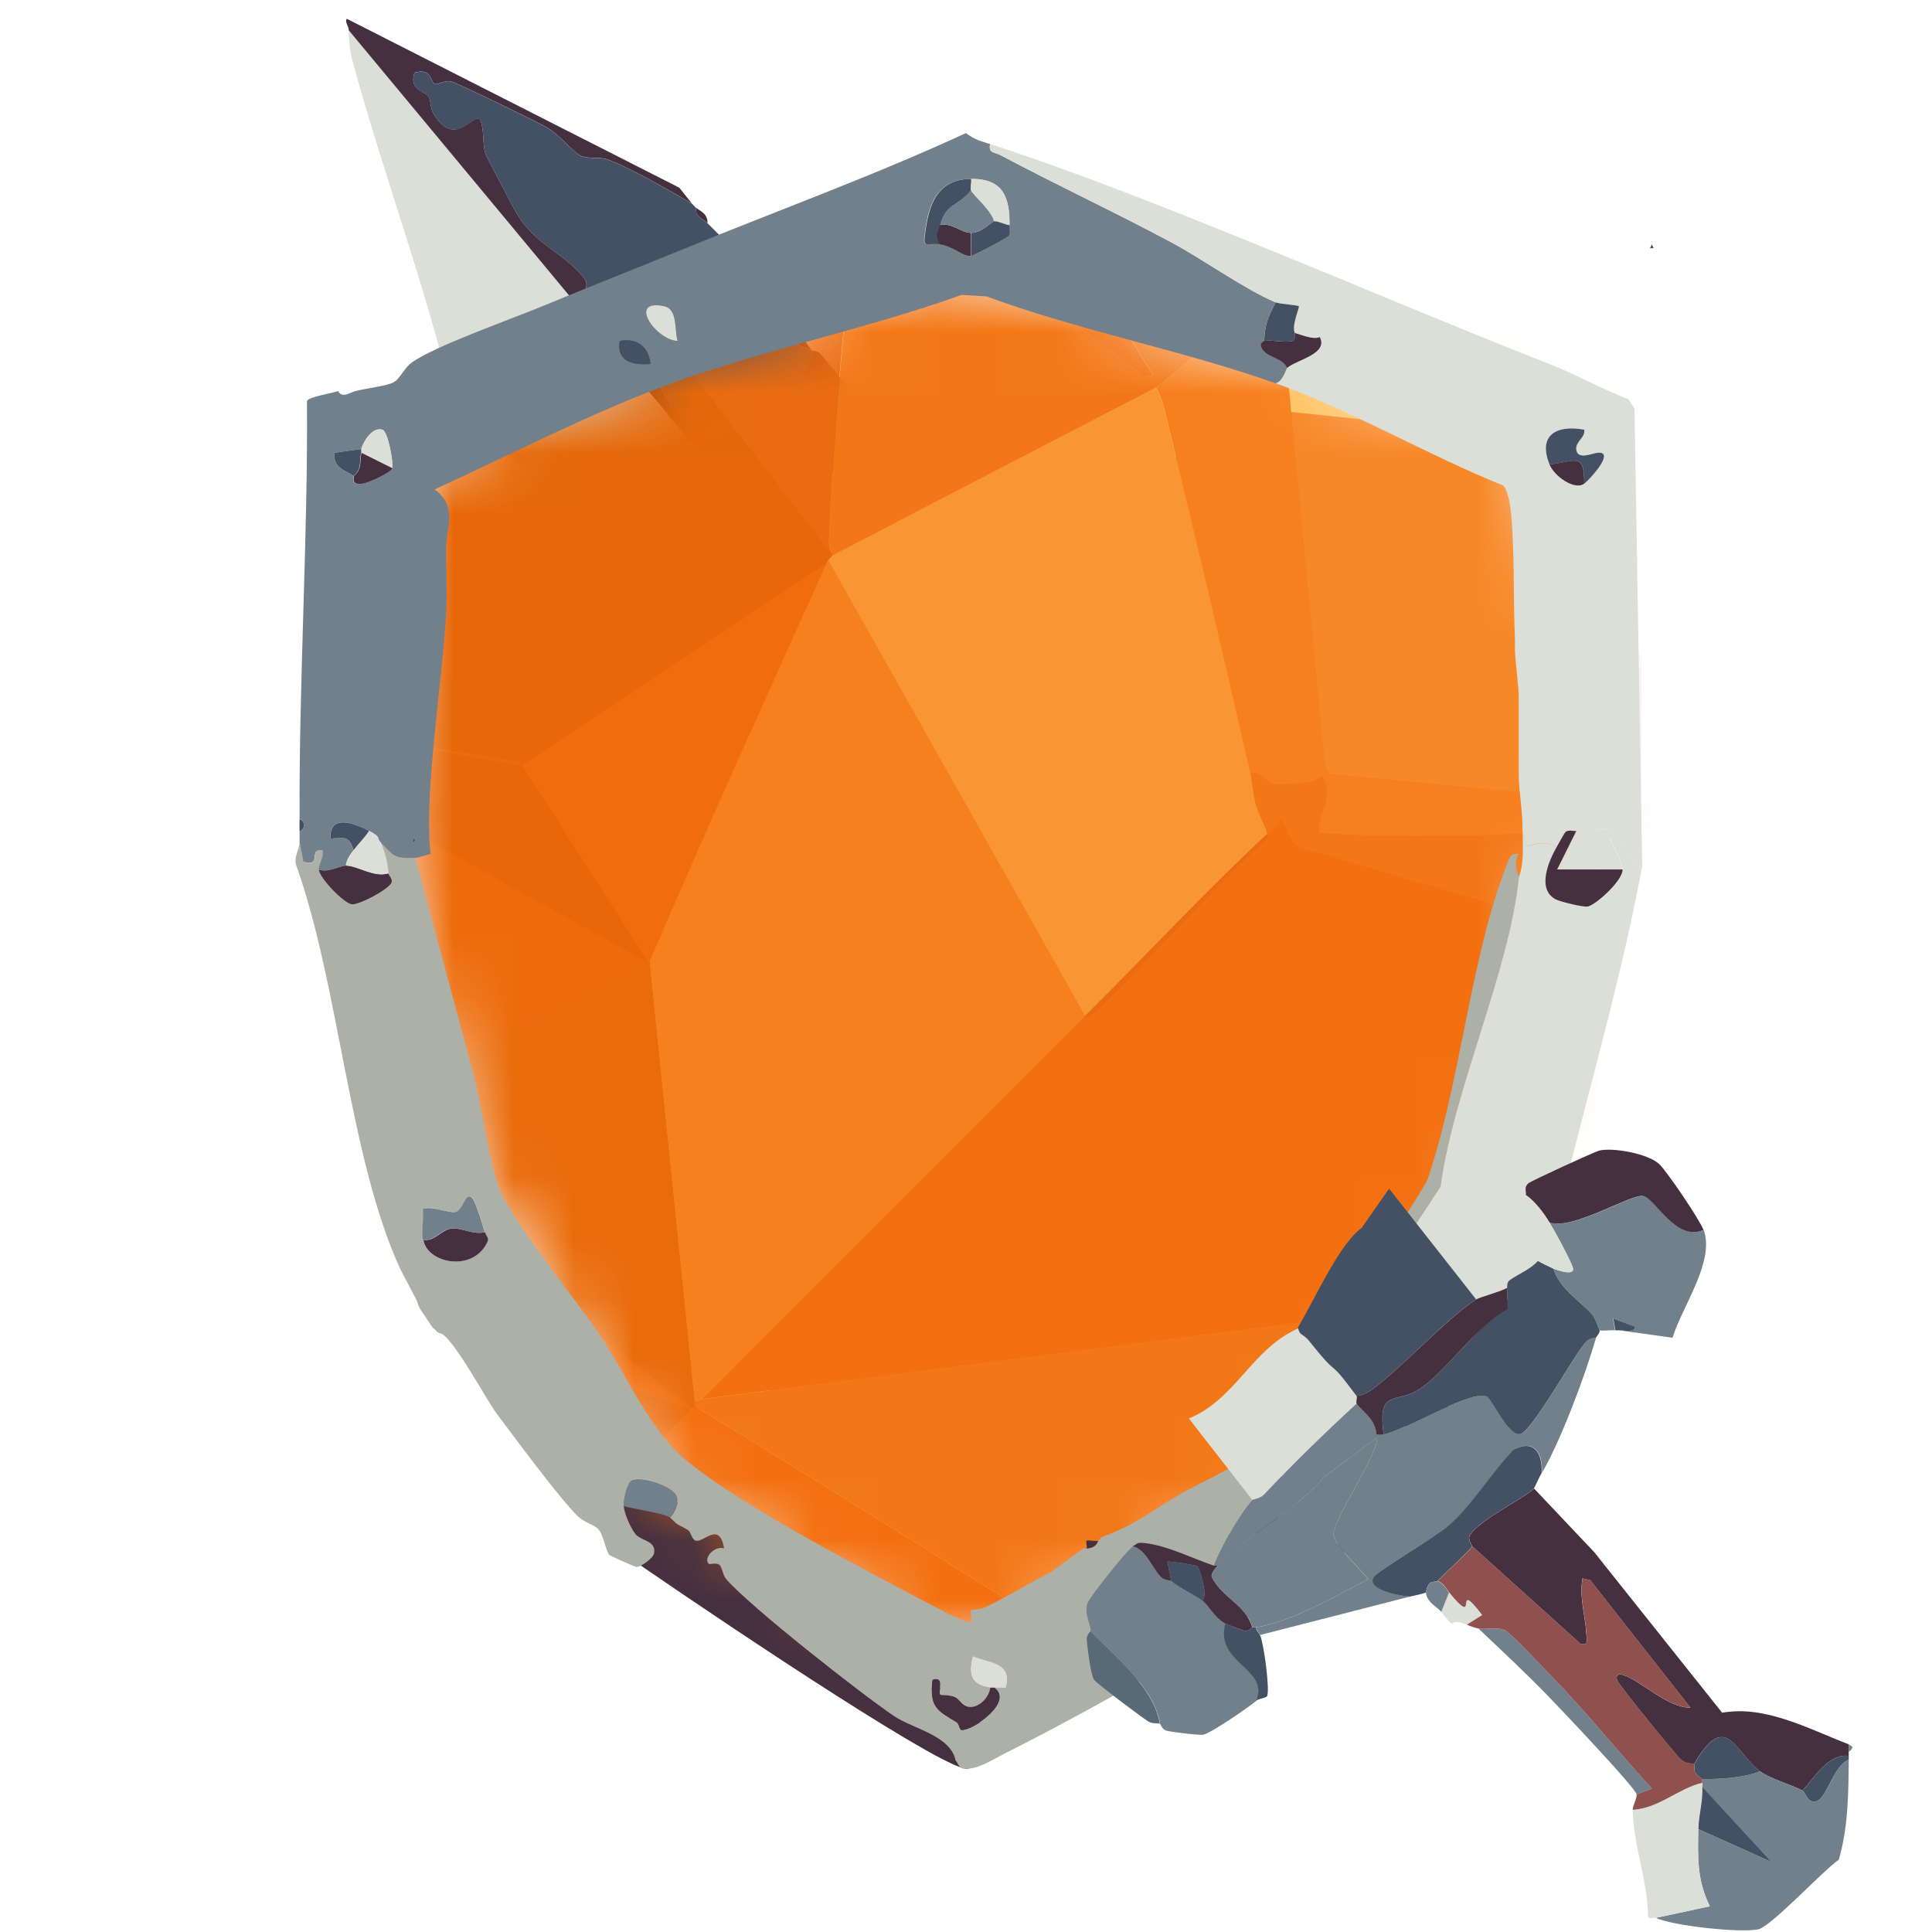 <svg width="32" height="32" viewBox="0 0 32 32" fill="none" xmlns="http://www.w3.org/2000/svg">
<g clip-path="url(#clip0_85_545)">
<path d="M16.035 29.293C15.764 29.398 12.281 27.077 10.573 25.903L10.329 25.488L10.234 24.603L11.044 24.792L12.005 25.319L14.114 26.694L16.336 28.615C16.349 28.797 16.306 29.187 16.035 29.293Z" fill="#453040"/>
<path d="M5.779 0.501L13 9.192C12.52 9.884 11.992 10.604 11.53 11.3C11.407 11.226 11.305 11.12 11.213 11.011C9.894 9.457 8.7 7.771 7.392 6.205C6.957 4.499 6.344 2.834 5.874 1.141C5.801 0.878 5.778 0.755 5.779 0.501Z" fill="#DCDED8"/>
<path d="M13.446 5.805C13.518 5.903 13.234 6.148 13.33 6.306C13.35 6.339 13.656 6.404 13.446 6.542C13.376 6.589 13.297 6.517 13.232 6.53C13.152 6.545 13.093 6.607 13.021 6.618C12.932 6.632 12.704 6.479 12.758 6.786C12.772 6.866 12.906 6.903 12.87 7.02L12.552 6.892C12.541 7.291 12.383 7.069 12.21 7.082C12.173 7.084 12.055 7.321 11.992 7.337C11.591 7.438 11.75 7.156 11.626 7.018C11.591 6.98 11.212 6.867 11.165 6.813C11.079 6.712 10.868 6.242 10.726 6.066C10.468 5.746 9.91 5.287 9.734 4.943C9.662 4.802 9.762 4.723 9.683 4.621C9.315 4.141 8.833 4.077 8.501 3.434C8.431 3.299 8.058 2.6 8.042 2.551C7.986 2.376 8.029 2.155 7.949 1.972C7.824 1.884 7.524 2.471 7.178 1.88C7.124 1.787 7.139 1.663 7.102 1.606C7.043 1.517 6.772 1.498 6.864 1.206C7.146 1.121 7.133 1.346 7.193 1.39C7.228 1.415 7.36 1.333 7.456 1.346C7.544 1.357 8.886 2.016 9.057 2.112C9.258 2.224 9.514 2.536 9.613 2.579C9.755 2.642 9.916 2.592 10.061 2.642C10.382 2.752 11.154 3.187 11.465 3.379C11.489 3.394 11.505 3.426 11.528 3.443C11.518 3.604 11.647 3.626 11.72 3.699C11.764 3.742 11.805 3.782 11.848 3.826C12.028 4.172 12.261 4.774 12.679 4.849C12.698 4.871 12.723 4.89 12.743 4.913C12.832 5.09 12.821 5.367 13.062 5.296C13.081 5.319 13.107 5.337 13.126 5.36C13.076 5.786 13.414 5.765 13.446 5.807L13.446 5.805Z" fill="#445063"/>
<path d="M12.997 9.192L5.777 0.502C5.777 0.433 5.705 0.361 5.744 0.311L11.252 3.109L11.464 3.377C11.153 3.185 10.381 2.75 10.06 2.64C9.914 2.59 9.754 2.64 9.612 2.577C9.513 2.534 9.257 2.222 9.057 2.11C8.886 2.014 7.543 1.355 7.455 1.344C7.359 1.332 7.227 1.414 7.193 1.388C7.133 1.344 7.145 1.119 6.864 1.204C6.771 1.496 7.042 1.514 7.101 1.604C7.139 1.662 7.124 1.786 7.177 1.878C7.523 2.469 7.823 1.882 7.949 1.97C8.028 2.153 7.986 2.374 8.041 2.549C8.057 2.598 8.43 3.297 8.5 3.432C8.832 4.075 9.314 4.14 9.682 4.619C9.76 4.721 9.661 4.8 9.733 4.941C9.909 5.285 10.468 5.744 10.725 6.064C10.867 6.24 11.078 6.71 11.164 6.811C11.211 6.865 11.59 6.978 11.625 7.016C11.749 7.154 11.59 7.436 11.992 7.335C12.054 7.319 12.172 7.082 12.21 7.08C12.382 7.067 12.54 7.289 12.551 6.89L12.87 7.018C12.905 6.901 12.771 6.864 12.757 6.784C12.704 6.477 12.932 6.631 13.02 6.616C13.092 6.605 13.151 6.543 13.231 6.528C13.296 6.515 13.375 6.587 13.445 6.54C13.656 6.402 13.349 6.337 13.329 6.304C13.233 6.146 13.518 5.901 13.445 5.803C13.413 5.761 13.075 5.782 13.125 5.356C13.258 5.516 13.356 5.697 13.445 5.803C13.452 5.812 13.55 5.81 13.599 5.87C13.915 6.248 14.218 6.639 14.531 7.018C14.548 7.167 13.197 8.903 12.997 9.19L12.997 9.192Z" fill="#453040"/>
<path d="M12.676 4.847C12.258 4.772 12.025 4.17 11.845 3.824C12.166 4.152 12.397 4.518 12.676 4.847Z" fill="#453040"/>
<path d="M13.062 5.294C12.822 5.365 12.833 5.088 12.744 4.911C12.851 5.038 12.956 5.166 13.062 5.294Z" fill="#453040"/>
<path d="M11.527 3.441C11.626 3.512 11.719 3.545 11.719 3.696C11.646 3.624 11.516 3.602 11.527 3.441Z" fill="#453040"/>
<mask id="mask0_85_545" style="mask-type:alpha" maskUnits="userSpaceOnUse" x="6" y="4" width="21" height="24">
<path d="M6.999 7.59C9.769 6.538 15.374 4.433 15.626 4.433L25.411 7.064L26.358 11.904L24.885 19.427L21.308 24.687L15.889 27.581L10.944 24.687L7.735 19.163L6.473 13.745L6.999 7.59Z" fill="#D02921"/>
</mask>
<g mask="url(#mask0_85_545)">
<path d="M8.104 7.182L12.468 6.732L16.486 10.023L20.504 6.732L24.799 7.182L27.189 10.889V14.491L25.492 18.267L21.89 21.903L16.486 25.298L10.944 21.903L7.342 18.267L5.645 14.491V10.889L8.104 7.182Z" fill="#D9D9D9"/>
<path d="M8.104 7.182L12.468 6.732L16.486 10.023L20.504 6.732L24.799 7.182L27.189 10.889V14.491L25.492 18.267L21.89 21.903L16.486 25.298L10.944 21.903L7.342 18.267L5.645 14.491V10.889L8.104 7.182Z" fill="#EC6963"/>
<path d="M14.239 2.645C14.184 2.877 14.205 3.067 14.181 3.308C13.999 5.095 13.813 7.022 13.736 8.811C13.731 8.938 13.707 9.086 13.797 9.193L13.717 9.273C12.722 11.484 11.716 13.694 10.763 15.921L11.506 23.212L11.506 23.293L7.82 26.98C8.065 27.294 8.661 27.47 8.962 27.717C9.619 28.256 10.699 29.485 11.364 29.821C11.491 29.885 11.569 30.04 11.689 30.146C11.832 30.273 11.774 30.448 11.827 30.524C10.219 30.367 8.597 30.342 6.987 30.224C6.585 30.195 6.084 30.08 5.701 30.066C5.583 30.062 5.521 30.057 5.44 30.163C5.287 30.122 4.809 30.122 4.731 29.986L2.405 20.1L2.453 12.066L4.96 5.739L5 5.618C5.088 5.576 5.16 5.51 5.241 5.457C5.805 5.089 6.486 4.764 7.069 4.394C7.701 3.991 8.517 3.289 9.097 2.967C9.103 2.963 9.178 2.996 9.237 2.968C10.921 2.155 12.858 1.48 14.601 0.757C14.638 0.741 14.681 0.657 14.722 0.636L14.802 0.636C14.905 0.606 15.646 0.452 15.686 0.475C15.421 0.752 15.181 1.067 14.963 1.379C14.727 1.715 14.328 2.277 14.239 2.645Z" fill="#CC2327"/>
<path d="M9.102 3.131L13.824 9.242L4.797 7.922L9.102 3.131Z" fill="#C01815"/>
<path d="M4.809 7.894L8.585 12.61L2.538 11.637L4.809 7.894Z" fill="#C01815"/>
<path d="M5.399 12.702L2.305 20.456L2.54 11.637L5.399 12.702Z" fill="#C01815"/>
<path d="M8.645 12.678L13.818 9.241L4.791 7.922L8.645 12.678Z" fill="#C51916"/>
<path d="M8.649 12.678L10.815 16.004L2.735 11.677L8.649 12.678Z" fill="#C51916"/>
<path d="M8.648 12.678L13.821 9.241L10.746 15.952L8.648 12.678Z" fill="#D9221E"/>
<path d="M5.292 12.93L2.446 19.773L10.746 15.952L5.292 12.93Z" fill="#D2211A"/>
<path d="M11.544 23.385L5.359 18.564L10.748 15.952L11.544 23.385Z" fill="#CB2019"/>
<path d="M11.541 23.385L5.355 18.564L2.326 20.142L11.541 23.385Z" fill="#DB261C"/>
<path d="M11.541 23.385L4.502 30.424L2.326 20.142L11.541 23.385Z" fill="#CE211B"/>
<path d="M33.123 17.426C33.521 17.917 34.077 18.462 34.427 18.973C34.461 19.023 34.481 19.072 34.475 19.133L33.019 26.003C31.772 27.336 30.374 28.524 29.085 29.823L28.623 29.96C28.779 29.865 28.972 29.857 29.044 29.659C29.06 29.613 29.127 28.767 29.122 28.692C29.116 28.611 29.081 28.597 29.065 28.554C29.02 28.429 28.987 28.428 28.944 28.353C28.47 27.525 27.774 26.741 27.208 25.963C26.13 24.479 25.04 22.997 24.004 21.484C25.039 19.89 26.463 18.247 27.611 16.683C27.75 16.493 27.978 16.281 28.102 16.101C28.199 15.954 28.235 16.088 28.343 16.181L31.976 22.186L29.227 28.291L29.266 28.433C30.425 27.596 31.792 27.044 32.827 26.045C33.032 25.203 33.227 24.358 33.417 23.512C33.676 22.358 33.835 21.165 34.097 20.018C34.146 19.802 34.415 19.228 34.333 19.053C34.294 18.97 34.2 18.928 34.167 18.873C33.843 18.335 33.39 17.995 33.123 17.427L33.123 17.426Z" fill="#F08C83"/>
<path d="M29.062 28.554C27.177 29.689 25.252 30.777 23.376 31.929C23.299 31.977 23.249 32.057 23.197 32.09C23.083 32.16 22.983 32.258 22.856 32.31C20.187 32.316 17.499 32.29 14.822 32.389C11.695 31.651 8.544 30.973 5.442 30.163C5.523 30.057 5.585 30.062 5.703 30.067C6.087 30.08 6.587 30.195 6.989 30.225C8.599 30.342 10.221 30.367 11.829 30.525C11.868 30.579 12.784 31.186 12.934 31.286C13.578 31.715 14.43 32.358 15.223 32.227C16.555 32.006 18.004 31.232 19.362 31.008C19.92 30.401 20.418 29.74 20.908 29.078C20.982 28.956 21.089 29.073 21.208 29.062C23.294 28.87 25.389 28.794 27.476 28.614C27.814 28.584 28.377 28.565 28.681 28.498C28.798 28.472 28.866 28.469 28.942 28.354C28.985 28.429 29.017 28.43 29.062 28.555L29.062 28.554Z" fill="#E03E36"/>
<path d="M30.793 14.534C30.692 14.414 30.561 14.316 30.458 14.193C30.2 13.883 30.341 13.669 29.769 13.639C28.056 13.551 26.089 13.803 24.346 13.834C23.524 13.848 22.667 13.85 21.862 13.794C21.816 13.544 22.037 13.287 21.98 13.029C21.913 12.729 21.852 12.926 21.697 12.951C21.636 12.96 21.161 13 21.133 12.995C20.96 12.966 20.899 12.731 20.711 12.808C20.276 10.9 19.828 8.984 19.359 7.084C19.304 6.86 19.267 6.622 19.145 6.421C19.826 5.925 20.399 5.246 21.072 4.734L15.891 0.677C15.821 0.625 15.757 0.516 15.69 0.476C15.65 0.452 14.909 0.606 14.806 0.636C14.789 0.642 14.75 0.624 14.726 0.636C14.685 0.657 14.643 0.741 14.606 0.757L13.943 0.837C12.66 1.312 10.785 1.298 9.563 1.76C9.46 1.799 9.118 1.979 9.076 2.06C8.977 2.251 9.197 2.726 9.102 2.967C8.522 3.29 7.705 3.992 7.074 4.394C6.491 4.765 5.809 5.09 5.246 5.458C5.221 5.35 5.358 5.265 5.425 5.197C6.537 4.061 7.624 2.913 8.721 1.761C11.038 1.314 13.358 0.855 15.65 0.29L21.178 4.629L21.941 12.627L22.017 12.815L30.05 13.591C30.284 13.678 30.693 14.284 30.794 14.534L30.793 14.534Z" fill="#EA544B"/>
<path d="M30.789 14.534C31.587 15.478 32.339 16.464 33.119 17.426C33.386 17.994 33.839 18.334 34.163 18.872L28.459 16.142L28.459 16.302C28.417 16.265 28.381 16.219 28.339 16.182C28.232 16.088 28.195 15.954 28.098 16.102C28.105 16.091 28.083 16.005 28.138 15.98C25.971 15.326 23.784 14.7 21.611 14.05C21.341 13.981 21.371 13.745 21.229 13.571C21.146 13.649 21.071 13.734 20.988 13.812C20.95 13.671 20.838 13.483 20.793 13.31C20.749 13.137 20.743 12.965 20.707 12.808C20.895 12.731 20.955 12.966 21.128 12.995C21.157 13 21.631 12.961 21.692 12.951C21.848 12.927 21.909 12.729 21.976 13.029C22.034 13.287 21.812 13.544 21.858 13.794C22.663 13.85 23.52 13.849 24.342 13.834C26.085 13.803 28.052 13.551 29.765 13.639C30.337 13.669 30.195 13.883 30.454 14.193C30.557 14.316 30.687 14.414 30.789 14.534Z" fill="#E03E36"/>
<path d="M28.621 29.96C27.402 30.702 25.044 31.437 23.62 32.003C23.517 32.044 23.278 32.201 23.198 32.089C23.25 32.057 23.3 31.977 23.377 31.929C25.253 30.776 27.177 29.689 29.063 28.553C29.079 28.596 29.114 28.611 29.12 28.692C29.126 28.767 29.059 29.613 29.042 29.659C28.97 29.856 28.778 29.864 28.621 29.96Z" fill="#EA544B"/>
<path d="M20.904 29.077C20.415 29.738 19.916 30.4 19.358 31.006C18.001 31.231 16.551 32.005 15.22 32.226C14.426 32.358 13.575 31.714 12.93 31.285C12.78 31.185 11.847 30.573 11.847 30.573L11.618 30.379L11.266 30.087L8.592 27.852L7.688 27.109L11.505 23.292C14.638 25.184 17.704 27.191 20.864 29.036L20.905 29.076L20.904 29.077Z" fill="#E12C27"/>
<path d="M17.972 16.825C17.959 16.838 17.945 16.852 17.932 16.865C15.828 18.964 13.729 21.072 11.625 23.172L11.505 23.212L10.761 15.921C11.714 13.693 12.72 11.483 13.715 9.273L17.972 16.825Z" fill="#EA544B"/>
<path d="M23.879 21.605C23.824 21.714 23.783 22.027 23.713 22.187C22.735 24.46 21.866 26.775 20.865 29.036C17.705 27.191 14.639 25.184 11.506 23.293L11.506 23.212L11.626 23.172L23.879 21.605Z" fill="#E03E36"/>
<path d="M20.707 12.808C20.743 12.965 20.75 13.141 20.794 13.31C20.838 13.479 20.951 13.671 20.988 13.812C19.964 14.769 18.971 15.831 17.975 16.825L13.718 9.273L13.798 9.193L19.141 6.421C19.263 6.622 19.3 6.86 19.355 7.083C19.824 8.983 20.273 10.9 20.707 12.808Z" fill="#F08C83"/>
<path d="M15.891 0.676L21.073 4.733C20.399 5.245 19.827 5.925 19.145 6.42L13.802 9.192C13.712 9.085 13.735 8.937 13.741 8.81C13.817 7.02 14.004 5.094 14.185 3.307C14.209 3.066 14.189 2.876 14.244 2.644L18.965 6.236L19.104 6.219C17.978 4.409 16.943 2.531 15.892 0.675L15.891 0.676Z" fill="#E03E36"/>
<path d="M15.888 0.676C16.941 2.532 17.975 4.411 19.101 6.22L18.961 6.238L14.241 2.645C14.329 2.278 14.729 1.715 14.964 1.38C15.182 1.067 15.422 0.752 15.687 0.476C15.754 0.516 15.818 0.625 15.888 0.677L15.888 0.676Z" fill="#E12C27"/>
<path d="M14.601 0.757C12.857 1.479 10.921 2.155 9.237 2.968C9.178 2.996 9.104 2.964 9.097 2.967C9.192 2.725 8.973 2.251 9.071 2.059C9.114 1.979 9.455 1.798 9.558 1.759C10.78 1.297 12.655 1.311 13.938 0.837L14.601 0.757L14.601 0.757Z" fill="#E03E36"/>
<path d="M28.096 16.101C27.972 16.281 27.744 16.494 27.605 16.684C26.458 18.247 25.034 19.89 23.998 21.484C23.971 21.527 23.898 21.566 23.878 21.605L11.626 23.172C13.729 21.072 15.829 18.965 17.933 16.865C18.02 16.868 18.127 16.802 18.186 16.744C19.111 15.829 19.975 14.838 20.932 13.951C20.975 13.896 21.008 13.893 20.986 13.812C21.069 13.735 21.145 13.648 21.227 13.571C21.369 13.745 21.34 13.98 21.609 14.05C23.783 14.699 25.969 15.326 28.136 15.979C28.082 16.004 28.103 16.091 28.096 16.101Z" fill="#E12C27"/>
<path d="M28.939 28.353C28.863 28.468 28.795 28.471 28.678 28.497C28.375 28.563 27.812 28.583 27.473 28.613C25.386 28.793 23.292 28.869 21.206 29.061C21.086 29.073 20.979 28.955 20.905 29.077L20.865 29.037C21.866 26.776 22.736 24.46 23.713 22.188C23.782 22.027 23.823 21.715 23.879 21.605C23.898 21.566 23.971 21.527 23.999 21.485C25.035 22.998 26.125 24.479 27.204 25.963C27.769 26.742 28.465 27.525 28.94 28.353L28.939 28.353Z" fill="#EA544B"/>
<path d="M34.162 18.872C34.195 18.927 34.29 18.97 34.328 19.053C34.41 19.227 34.141 19.802 34.092 20.017C33.83 21.165 33.671 22.358 33.412 23.512C33.222 24.357 33.027 25.203 32.822 26.044C31.787 27.044 30.42 27.596 29.261 28.433L29.222 28.291L31.971 22.186L28.338 16.18C28.38 16.217 28.416 16.264 28.458 16.3L28.458 16.141L34.162 18.871L34.162 18.872Z" fill="#EA544B"/>
<path d="M17.934 16.865C17.947 16.852 17.961 16.838 17.974 16.825C18.971 15.831 19.963 14.768 20.987 13.812C21.009 13.893 20.976 13.896 20.933 13.951C19.976 14.838 19.112 15.828 18.187 16.744C18.129 16.802 18.022 16.867 17.934 16.865Z" fill="#CC2327"/>
<rect x="5.781" y="3.297" width="21.023" height="24.87" fill="#FF9D00" fill-opacity="0.6"/>
</g>
<path d="M4.965 13.954L5.029 14.274C5.361 14.356 5.088 14.059 5.348 14.082C5.372 14.189 5.282 14.314 5.284 14.401C5.287 14.54 5.695 14.965 5.83 14.978C5.965 14.992 6.457 14.72 6.489 14.616C6.508 14.554 6.438 14.496 6.435 14.465C6.411 14.266 6.381 14.139 6.307 13.954C6.533 14.172 6.51 14.223 6.882 14.209C7.196 15.403 7.524 16.595 7.841 17.788C7.976 18.295 8.108 19.282 8.272 19.689C8.502 20.261 9.562 21.55 9.949 22.133C10.388 22.793 10.758 23.68 11.355 24.178C12.288 24.956 14.379 26.028 15.516 26.631C15.609 26.68 16.038 26.902 16.084 26.861C16.101 26.846 16.067 26.691 16.084 26.67C16.092 26.661 16.237 26.659 16.319 26.621C16.69 26.447 17.036 26.222 17.405 26.042L17.937 25.648C17.954 25.639 17.995 25.658 18.001 25.648C18.095 25.643 18.162 25.611 18.193 25.52C18.204 25.516 18.225 25.468 18.257 25.456C18.82 25.245 19.023 25.058 19.515 24.766C19.741 24.632 20.622 24.206 20.732 24.097C20.944 23.886 21.425 22.909 21.643 22.581C22.311 21.577 23.02 20.598 23.637 19.558C24.186 17.964 24.351 15.884 24.947 14.349C24.988 14.242 25.004 14.121 25.157 14.145C25.044 14.292 25.16 14.508 25.157 14.528C25.001 16.096 24.077 18.039 23.86 19.653L20.947 24.095C20.898 24.279 21.221 24.496 21.387 24.497C21.479 24.871 21.46 25.015 21.898 24.944C21.881 25.091 21.744 25.163 21.769 25.354C21.786 25.483 21.966 25.708 22.09 25.775C22.014 25.841 21.983 25.935 21.856 26.02C20.425 26.985 18.186 28.27 16.638 29.045C16.439 29.145 16.161 29.335 15.94 29.289C15.879 29.276 15.852 29.173 15.828 29.162C15.747 28.744 15.12 28.635 14.809 28.424C14.252 28.047 12.428 26.615 12.028 26.155C11.97 26.088 11.959 25.949 11.913 25.916C11.864 25.88 11.75 25.914 11.739 25.902C11.643 25.802 11.841 25.596 11.994 25.646C11.912 25.183 11.656 25.561 11.52 25.517C11.454 25.495 11.442 25.372 11.401 25.346C11.195 25.219 11.272 25.306 11.099 25.135C11.175 25.062 11.248 24.887 11.22 24.793C11.165 24.604 10.59 24.432 10.458 24.521C10.387 24.57 10.33 24.846 10.332 24.942C10.335 25.067 10.457 25.332 10.531 25.415C10.633 25.528 10.875 25.519 10.832 25.732C10.816 25.812 10.622 25.947 10.545 25.954C10.521 25.956 10.112 25.772 10.093 25.756C10.041 25.708 9.991 25.415 9.912 25.329C9.839 25.25 9.685 25.226 9.562 25.105C9.258 24.807 8.496 23.773 8.223 23.409C8.053 23.182 7.484 22.113 7.287 22.081C7.222 22.07 7.222 22.022 7.172 21.997C7.115 21.917 7.122 21.924 7.09 21.877C7.047 21.813 7.015 21.762 6.98 21.713C6.925 21.636 6.904 21.542 6.904 21.542L6.646 21.05C6.646 21.05 6.588 20.93 6.529 20.788C5.764 18.931 5.598 16.288 4.912 14.348C4.853 14.212 4.963 14.058 4.963 13.951L4.965 13.954ZM8.032 20.408C8.002 20.295 7.892 19.945 7.845 19.87C7.723 19.682 7.688 20.048 7.546 20.075C7.441 20.095 7.164 19.968 7.009 20.024C7.026 20.187 6.986 20.381 7.009 20.536C7.065 20.905 7.768 21.072 8.038 20.632C8.123 20.493 8.059 20.508 8.032 20.408H8.032ZM21.579 25.455C21.794 25.135 20.985 25.152 20.877 25.009C20.467 25.631 21.482 25.601 21.579 25.455ZM16.404 27.948C16.388 28.112 16.221 28.289 16.055 28.271C15.936 28.259 15.901 28.148 15.824 28.11C15.742 28.069 15.588 28.086 15.575 28.073C15.527 28.025 15.668 27.751 15.445 27.821C15.398 28.279 15.517 28.326 15.846 28.525C15.892 28.553 15.889 28.653 15.929 28.654C16.131 28.661 16.809 28.177 16.467 27.949C16.531 27.947 16.595 27.952 16.659 27.949C16.762 27.541 16.419 27.557 16.116 27.436C16.035 27.743 16.096 27.905 16.403 27.948H16.404Z" fill="#ADB0A7"/>
<path d="M16.399 2.388C16.365 2.542 16.478 2.52 16.567 2.568C17.504 3.066 18.468 3.515 19.404 4.016C19.925 4.294 20.623 4.798 21.128 5.008C20.994 5.267 20.955 5.354 20.936 5.647C20.935 5.664 20.829 5.69 20.929 5.808C21.03 5.925 21.247 5.929 21.32 6.094C21.303 6.108 21.247 6.325 21.128 6.349C19.59 5.801 17.882 5.48 16.339 4.909L15.926 4.884C14.365 5.447 12.679 5.785 11.126 6.348C9.809 6.826 8.467 7.528 7.199 8.106C7.584 8.392 7.395 8.723 7.39 9.065C7.385 9.408 7.406 9.75 7.392 10.09C7.346 11.157 7.008 13.211 7.134 14.145C7.051 14.155 6.956 14.206 6.878 14.209C6.505 14.223 6.528 14.171 6.303 13.953C6.218 13.872 6.329 13.876 6.111 13.761C5.862 13.631 5.452 13.475 5.472 13.889C5.716 13.872 5.776 13.841 5.855 14.081C5.799 14.16 5.737 14.233 5.728 14.337C5.644 14.336 5.422 14.46 5.28 14.4C5.278 14.314 5.368 14.188 5.344 14.082C5.084 14.059 5.357 14.356 5.025 14.273L4.962 13.953C4.962 13.889 4.962 13.825 4.962 13.761C5.057 13.752 5.057 13.579 4.962 13.57C4.951 11.26 5.1 8.953 5.085 6.643C5.105 6.572 5.517 6.511 5.601 6.477C5.661 6.606 5.804 6.498 5.887 6.477C6.057 6.434 6.394 6.394 6.513 6.335C6.632 6.275 6.679 6.108 6.822 6.004C7.195 5.733 8.475 5.284 8.987 5.071C9.769 4.745 10.566 4.433 11.352 4.112C12.9 3.479 14.476 2.908 15.997 2.205C16.159 2.321 16.236 2.334 16.4 2.387L16.399 2.388ZM16.08 2.963C15.56 2.967 15.397 3.324 15.33 3.778C15.274 4.156 15.306 4.012 15.569 4.049C15.788 4.08 15.949 4.252 16.08 4.241C16.115 4.238 16.687 3.937 16.708 3.908C16.739 3.866 16.718 3.785 16.719 3.73C16.722 3.259 16.61 2.958 16.08 2.963ZM11.223 5.647C11.172 5.454 11.226 5.118 10.999 5.071C10.387 4.945 10.857 5.63 11.223 5.647ZM10.775 6.03C10.745 5.739 10.549 5.594 10.265 5.647C10.206 5.996 10.492 6.05 10.775 6.03ZM5.983 7.436L5.536 7.5C5.516 7.771 5.746 7.797 5.855 7.883C5.872 7.897 5.781 8.042 6.008 8.01C6.099 7.997 6.475 7.828 6.495 7.755C6.519 7.665 6.423 7.141 6.333 7.117C6.164 7.07 6.025 7.302 5.983 7.436ZM6.846 13.89V13.954C6.888 13.933 6.888 13.911 6.846 13.89Z" fill="#71808A"/>
<path d="M20.809 4.049C22.409 4.695 24.047 5.396 25.666 6.03C26.1 6.2 26.53 6.443 26.969 6.612L27.072 6.765L27.2 14.337C26.936 14.322 26.923 13.9 26.75 13.797C26.566 13.688 26.304 13.716 26.113 13.762C26.068 13.773 26.001 13.737 25.938 13.777C25.919 13.789 25.823 13.967 25.794 14.018C25.611 13.937 25.467 13.96 25.283 14.018L25.218 13.762C25.222 13.445 25.155 13.087 25.155 12.835V11.557C25.155 11.369 25.102 11.003 25.091 10.758C25.089 10.723 25.094 10.647 25.091 10.566C25.063 9.916 25.089 9.112 25.026 8.49C25.014 8.369 24.978 8.127 24.899 8.042C23.652 7.541 22.384 6.796 21.129 6.348C21.248 6.323 21.305 6.107 21.321 6.093C21.475 5.959 22.013 5.862 21.862 5.581C21.754 5.642 21.466 5.504 21.449 5.518C21.383 5.403 21.529 5.086 21.514 5.071C21.492 5.051 21.197 5.035 21.129 5.006C20.625 4.797 19.926 4.293 19.405 4.015C18.469 3.514 17.506 3.064 16.569 2.567C16.479 2.519 16.367 2.541 16.401 2.386C17.859 2.859 19.397 3.477 20.81 4.048L20.809 4.049ZM25.666 7.692C25.746 7.892 26.087 8.127 26.241 8.011C26.329 7.945 26.766 7.471 26.465 7.499C26.373 7.507 26.152 7.622 26.113 7.467C26.074 7.311 26.263 7.256 26.241 7.116C25.778 7.033 25.471 7.207 25.666 7.691L25.666 7.692Z" fill="#DCDED8"/>
<path d="M27.202 14.337C26.797 16.518 26.131 18.64 25.648 20.805C25.607 20.941 25.513 21.023 25.412 21.111C24.743 21.703 24.174 22.397 23.635 23.136C23.311 23.581 22.319 24.954 22.18 25.391C22.142 25.511 22.144 25.608 22.217 25.712C22.177 25.732 22.122 25.748 22.09 25.776C21.966 25.71 21.785 25.485 21.769 25.355C21.744 25.165 21.88 25.093 21.898 24.946C21.922 24.753 21.822 24.461 21.606 24.433C21.508 24.421 21.42 24.498 21.387 24.498C21.221 24.497 20.898 24.28 20.946 24.096L23.86 19.654C24.076 18.04 25 16.097 25.157 14.53C25.248 14.28 25.218 14.021 25.221 13.763L25.285 14.019C25.469 13.961 25.614 13.937 25.796 14.019C25.66 14.254 25.451 14.733 25.778 14.9C25.843 14.933 26.241 15.034 26.309 15.015C26.461 14.974 26.89 14.578 26.882 14.402C26.88 14.346 26.686 13.891 26.658 13.891C26.474 13.886 26.202 14.294 26.499 14.402C26.265 14.402 26.03 14.402 25.796 14.402L26.115 13.763C26.306 13.717 26.568 13.689 26.752 13.798C26.925 13.901 26.938 14.323 27.202 14.338V14.337Z" fill="#DCDED8"/>
<path d="M25.409 21.111C25.368 21.196 25.327 21.361 25.281 21.43C24.819 22.127 24.292 22.846 23.812 23.539C23.612 23.826 22.261 25.562 22.278 25.712H22.214C22.141 25.607 22.139 25.51 22.177 25.39C22.316 24.954 23.307 23.581 23.632 23.135C24.171 22.397 24.74 21.702 25.409 21.11V21.111Z" fill="#445063"/>
<path d="M4.961 13.762C4.961 13.698 4.961 13.634 4.961 13.571C5.057 13.579 5.057 13.753 4.961 13.762Z" fill="#445063"/>
<path d="M27.391 4.112C27.375 4.107 27.35 4.113 27.328 4.112L27.36 4.05L27.391 4.112Z" fill="#445063"/>
<path d="M6.432 14.465C6.436 14.496 6.506 14.554 6.486 14.616C6.454 14.721 5.957 14.992 5.827 14.978C5.697 14.965 5.285 14.54 5.281 14.401C5.423 14.461 5.645 14.336 5.729 14.337C5.925 14.339 6.188 14.54 6.431 14.465H6.432Z" fill="#453040"/>
<path d="M8.034 20.408C8.061 20.508 8.126 20.493 8.04 20.632C7.77 21.072 7.067 20.905 7.012 20.536C7.209 20.567 7.315 20.358 7.494 20.346C7.646 20.336 7.855 20.458 8.034 20.408Z" fill="#453040"/>
<path d="M7.004 20.536C6.981 20.381 7.02 20.186 7.004 20.025C7.158 19.968 7.434 20.095 7.54 20.075C7.682 20.048 7.717 19.683 7.839 19.871C7.887 19.945 7.997 20.296 8.027 20.408C7.848 20.457 7.639 20.336 7.486 20.346C7.308 20.358 7.201 20.567 7.004 20.536H7.004Z" fill="#71808A"/>
<path d="M16.465 27.948C16.807 28.177 16.129 28.661 15.927 28.654C15.887 28.653 15.89 28.552 15.844 28.525C15.515 28.327 15.396 28.279 15.444 27.821C15.666 27.752 15.525 28.024 15.574 28.073C15.586 28.085 15.741 28.069 15.822 28.11C15.899 28.148 15.934 28.258 16.053 28.271C16.219 28.288 16.386 28.111 16.402 27.948C16.422 27.95 16.445 27.948 16.466 27.948L16.465 27.948Z" fill="#453040"/>
<path d="M11.095 25.136C11.025 25.066 10.476 24.991 10.328 24.945C10.326 24.848 10.383 24.572 10.454 24.524C10.586 24.434 11.162 24.606 11.216 24.795C11.244 24.89 11.171 25.065 11.095 25.137V25.136Z" fill="#71808A"/>
<path d="M6.118 13.762C6.336 13.877 6.225 13.873 6.309 13.954C6.384 14.139 6.414 14.266 6.437 14.465C6.194 14.54 5.931 14.339 5.734 14.337C5.743 14.234 5.806 14.161 5.862 14.082C5.942 13.969 6.044 13.879 6.118 13.762Z" fill="#DCDED8"/>
<path d="M21.576 25.456C21.479 25.601 20.464 25.631 20.875 25.009C20.982 25.153 21.791 25.134 21.576 25.456Z" fill="#453040"/>
<path d="M16.401 27.948C16.095 27.905 16.034 27.743 16.115 27.436C16.417 27.557 16.76 27.541 16.657 27.949C16.593 27.952 16.529 27.947 16.465 27.949C16.445 27.949 16.421 27.952 16.401 27.949V27.948Z" fill="#DCDED8"/>
<path d="M21.897 24.944C21.459 25.015 21.478 24.871 21.387 24.497C21.42 24.497 21.508 24.42 21.606 24.432C21.821 24.46 21.921 24.751 21.897 24.944Z" fill="#DCDED8"/>
<path d="M18.189 25.52C18.157 25.611 18.091 25.643 17.997 25.648C18.011 25.623 17.981 25.534 17.997 25.52C18.019 25.501 18.141 25.535 18.189 25.52Z" fill="#453040"/>
<path d="M16.086 2.963C16.097 3.014 16.069 3.125 16.086 3.154C15.861 3.43 15.672 3.361 15.575 3.729C15.545 3.841 15.485 3.889 15.575 4.049C15.312 4.012 15.28 4.156 15.336 3.778C15.403 3.324 15.566 2.966 16.086 2.963Z" fill="#445063"/>
<path d="M21.446 5.519C21.462 5.506 21.751 5.643 21.859 5.582C22.01 5.863 21.471 5.96 21.318 6.094C21.244 5.93 21.032 5.931 20.927 5.808C20.823 5.684 20.934 5.664 20.934 5.646C21.076 5.625 21.278 5.68 21.405 5.648C21.47 5.63 21.441 5.523 21.446 5.519Z" fill="#453040"/>
<path d="M21.129 5.008C21.197 5.036 21.491 5.052 21.513 5.072C21.53 5.088 21.383 5.404 21.449 5.519C21.444 5.524 21.473 5.631 21.408 5.648C21.281 5.681 21.079 5.625 20.938 5.647C20.956 5.354 20.996 5.267 21.129 5.008Z" fill="#445063"/>
<path d="M16.723 3.73C16.652 3.724 16.523 3.654 16.467 3.666C16.42 3.483 16.139 3.252 16.084 3.154C16.067 3.125 16.095 3.014 16.084 2.963C16.613 2.958 16.726 3.259 16.723 3.73Z" fill="#DCDED8"/>
<path d="M6.497 7.755L5.986 7.5C5.992 7.48 5.98 7.455 5.986 7.436C6.028 7.302 6.167 7.07 6.336 7.117C6.426 7.142 6.522 7.665 6.497 7.755Z" fill="#DCDED8"/>
<path d="M11.222 5.647C10.857 5.63 10.387 4.945 10.999 5.071C11.225 5.118 11.171 5.454 11.222 5.647Z" fill="#DCDED8"/>
<path d="M16.721 3.729C16.721 3.785 16.741 3.866 16.71 3.908C16.689 3.937 16.117 4.238 16.082 4.241V3.857C16.263 3.859 16.413 3.676 16.465 3.666C16.522 3.654 16.65 3.724 16.721 3.729Z" fill="#445063"/>
<path d="M16.077 3.857V4.24C15.946 4.251 15.785 4.079 15.567 4.049C15.477 3.888 15.537 3.841 15.567 3.73C15.754 3.678 15.924 3.856 16.077 3.857Z" fill="#453040"/>
<path d="M6.499 7.755C6.479 7.828 6.103 7.997 6.012 8.01C5.786 8.042 5.877 7.896 5.86 7.883C6.005 7.772 5.955 7.609 5.988 7.5L6.499 7.755Z" fill="#453040"/>
<path d="M6.112 13.762C6.038 13.879 5.937 13.969 5.857 14.082C5.778 13.841 5.717 13.873 5.473 13.89C5.454 13.476 5.863 13.632 6.112 13.762Z" fill="#445063"/>
<path d="M10.775 6.029C10.492 6.05 10.207 5.996 10.266 5.647C10.549 5.594 10.745 5.739 10.775 6.029Z" fill="#445063"/>
<path d="M5.983 7.436C5.977 7.455 5.989 7.48 5.983 7.5C5.95 7.609 6 7.772 5.855 7.883C5.746 7.796 5.516 7.77 5.536 7.5L5.983 7.436Z" fill="#445063"/>
<path d="M6.844 13.89C6.885 13.911 6.885 13.932 6.844 13.953V13.89Z" fill="#445063"/>
<path d="M26.109 13.762L25.79 14.401C26.023 14.402 26.259 14.401 26.492 14.401H26.876C26.884 14.576 26.455 14.973 26.303 15.014C26.234 15.033 25.836 14.932 25.772 14.898C25.445 14.732 25.653 14.253 25.79 14.018C25.819 13.967 25.915 13.789 25.934 13.777C25.997 13.738 26.064 13.773 26.109 13.762Z" fill="#453040"/>
<path d="M25.665 7.691C25.47 7.208 25.777 7.032 26.24 7.117C26.262 7.257 26.074 7.317 26.112 7.467C26.149 7.617 26.371 7.507 26.463 7.499C26.764 7.471 26.328 7.946 26.24 8.011C26.248 7.467 26.07 7.657 25.665 7.692L25.665 7.691Z" fill="#445063"/>
<path d="M25.664 7.691C26.07 7.656 26.247 7.466 26.239 8.011C26.085 8.127 25.745 7.892 25.664 7.691Z" fill="#453040"/>
<path d="M25.09 10.759V10.567C25.093 10.648 25.088 10.723 25.09 10.759Z" fill="#71808A"/>
<path d="M26.494 14.4C26.198 14.292 26.47 13.885 26.653 13.889C26.681 13.89 26.875 14.343 26.877 14.4H26.494Z" fill="#DCDED8"/>
<path d="M16.465 3.666C16.413 3.677 16.262 3.859 16.081 3.857C15.928 3.856 15.758 3.678 15.57 3.73C15.667 3.361 15.857 3.43 16.081 3.155C16.137 3.252 16.418 3.483 16.465 3.666Z" fill="#71808A"/>
<path d="M20.743 24.845L19.691 23.494C20.477 23.174 20.741 22.32 21.524 21.994C21.557 22.145 21.693 22.179 21.789 22.299C22.362 23.018 21.931 22.4 22.468 23.12C22.484 23.14 22.453 23.226 22.468 23.247C21.943 23.731 21.425 24.233 20.936 24.754C20.871 24.823 20.753 24.834 20.743 24.845Z" fill="#DCDED8"/>
<path d="M29.151 29.338C28.74 29.029 28.589 28.308 28.064 29.21C28.056 29.202 27.944 29.236 27.843 29.145C27.742 29.055 26.818 27.914 26.787 27.835C26.756 27.757 26.799 27.716 26.881 27.741C27.172 27.831 27.618 28.288 27.999 28.285L26.34 26.174L26.211 26.144C26.154 26.456 26.262 26.783 26.275 27.071C26.278 27.167 26.318 27.256 26.18 27.229L24.386 25.612C24.389 25.599 24.298 25.5 24.35 25.422C24.522 25.163 25.224 24.831 25.408 24.654L27.163 26.509L26.413 25.718L28.524 28.368C29.243 28.24 29.958 28.638 30.62 28.891V29.019C30.622 29.04 30.62 29.061 30.62 29.083C30.281 29.044 30.057 29.441 29.854 29.658C29.674 29.559 29.318 29.464 29.151 29.338Z" fill="#453040"/>
<path d="M21.676 22.201C22.249 22.92 21.931 22.4 22.468 23.12C22.584 23.112 22.666 23.061 22.756 22.992C23.264 22.605 23.969 21.834 24.449 21.522L23.008 19.688L22.555 20.336C22.182 20.608 21.8 21.473 21.498 21.988C21.531 22.139 21.58 22.081 21.676 22.201Z" fill="#445063"/>
<path d="M20.811 26.954C21.4 26.858 22.118 26.435 22.663 26.155C22.532 25.981 22.077 25.581 22.088 25.394C22.102 25.145 22.902 23.949 22.791 23.823L21.93 24.463C21.504 24.993 20.578 25.485 20.171 25.931H20.107C20.205 25.644 20.548 25.059 20.746 24.844C20.757 24.834 20.874 24.823 20.94 24.753C21.43 24.232 21.946 23.73 22.472 23.247C22.573 23.386 22.781 23.499 22.799 23.751C22.822 23.77 22.887 23.765 22.919 23.758C23.251 23.696 24.4 22.999 24.632 23.133C24.715 23.18 24.983 23.786 25.179 23.753C25.358 23.723 26.025 22.543 26.188 22.33C26.259 22.238 26.298 22.159 26.434 22.16C26.265 22.759 25.848 23.872 25.539 24.396C25.557 24.062 25.409 23.83 25.073 24.01C24.701 24.398 24.405 24.904 24.007 25.26C23.785 25.457 22.826 26.014 22.758 26.12C22.621 26.335 23.255 26.447 23.366 26.441L20.874 27.08C20.858 27.045 20.804 27.011 20.81 26.953L20.811 26.954Z" fill="#71808A"/>
<path d="M19.215 28.551C19.113 27.948 18.48 27.443 18.064 27.018C18.06 26.869 17.955 26.748 18.012 26.552C18.037 26.468 18.672 25.664 18.767 25.612C18.991 25.654 19.096 25.991 19.245 26.127C19.3 26.177 19.383 26.17 19.406 26.187C19.599 26.333 19.747 26.388 19.917 26.506C20.024 26.581 20.117 26.788 20.301 26.89C20.122 27.555 21.036 27.632 20.812 28.168C20.679 28.28 20.068 28.699 19.932 28.732C19.875 28.746 19.393 28.686 19.321 28.666C19.243 28.643 19.223 28.555 19.215 28.551Z" fill="#71808A"/>
<path d="M27.426 31.766L28.321 31.574C28.105 31.137 28.121 30.77 28.129 30.297L29.342 30.84L28.193 29.594C28.192 29.573 28.197 29.549 28.193 29.53C28.188 29.509 28.199 29.484 28.193 29.466C28.503 29.47 28.874 29.448 29.151 29.338C29.319 29.464 29.674 29.559 29.854 29.658C29.912 29.689 29.944 29.91 30.111 29.821C30.278 29.732 30.383 29.231 30.621 29.146C30.616 29.697 30.613 30.265 30.456 30.803C30.195 30.981 29.331 31.916 29.118 31.957C28.808 32.016 27.714 31.899 27.426 31.766Z" fill="#71808A"/>
<path d="M26.432 22.161C26.297 22.16 26.257 22.24 26.187 22.331C26.023 22.544 25.356 23.724 25.177 23.754C24.982 23.788 24.713 23.182 24.63 23.134C24.399 23 23.249 23.697 22.918 23.759C22.813 22.996 23.113 23.255 23.49 23.022C23.93 22.75 24.455 21.954 24.969 21.685L24.962 21.331C24.968 21.327 24.95 21.242 25.007 21.202C25.159 21.095 25.346 21.028 25.474 20.884C25.483 20.895 25.698 21 25.729 21.012C25.83 21.336 26.15 21.535 26.359 21.756C26.436 21.838 26.483 22.026 26.496 22.034C26.499 22.085 26.44 22.133 26.432 22.162V22.161Z" fill="#445063"/>
<path d="M26.813 22.033C26.887 22.031 27.081 22.082 27.069 21.97L26.717 21.841L26.749 22.033C26.686 22.029 26.516 22.047 26.494 22.033C26.481 22.025 26.434 21.837 26.356 21.755C26.147 21.534 25.827 21.334 25.727 21.011C25.795 21.038 26.113 21.153 26.046 20.98C25.979 20.808 25.765 20.413 25.663 20.244C26.021 20.396 27.027 19.772 27.22 19.809C27.413 19.847 27.771 20.578 28.219 20.372C28.406 20.895 27.864 21.634 27.702 22.157L26.813 22.033Z" fill="#71808A"/>
<path d="M25.659 20.244C25.569 20.094 25.422 19.896 25.275 19.797C25.279 19.72 25.241 19.663 25.315 19.599C25.364 19.557 26.418 19.074 26.489 19.057C26.721 19.002 27.303 19.11 27.483 19.282C27.612 19.405 28.154 20.203 28.215 20.372C27.767 20.579 27.412 19.849 27.216 19.809C27.02 19.77 26.018 20.395 25.659 20.244Z" fill="#453040"/>
<path d="M27.426 31.766C27.396 31.753 27.308 31.806 27.295 31.726C27.284 31.113 27.06 30.6 27.042 29.977C27.477 29.952 27.791 29.625 28.192 29.53C28.196 29.549 28.191 29.573 28.192 29.594C28.206 29.84 28.132 30.051 28.129 30.297C28.121 30.77 28.105 31.137 28.32 31.574L27.426 31.766Z" fill="#DCDED8"/>
<path d="M23.361 26.443C23.248 26.448 22.615 26.337 22.753 26.122C22.82 26.016 23.779 25.459 24.001 25.261C24.4 24.905 24.695 24.4 25.067 24.012C25.404 23.832 25.552 24.063 25.534 24.398C25.496 24.462 25.416 24.644 25.406 24.654C25.221 24.831 24.52 25.164 24.348 25.422C24.295 25.5 24.387 25.599 24.383 25.612C24.372 25.652 23.91 26.082 23.808 26.187C23.797 26.2 23.72 26.189 23.682 26.224C23.621 26.282 23.624 26.374 23.617 26.379C23.606 26.387 23.374 26.442 23.361 26.443Z" fill="#445063"/>
<path d="M22.917 23.759C22.885 23.765 22.819 23.77 22.797 23.752C22.779 23.499 22.571 23.387 22.47 23.248C22.454 23.227 22.485 23.14 22.47 23.12C22.585 23.112 22.668 23.06 22.757 22.993C23.265 22.605 23.971 21.835 24.451 21.522C24.507 21.486 24.872 21.389 24.962 21.331L24.969 21.684C24.454 21.954 23.93 22.75 23.489 23.021C23.112 23.254 22.812 22.995 22.917 23.759Z" fill="#453040"/>
<path d="M24.488 26.974C24.625 27 24.776 26.935 24.934 27.007C25.026 27.048 25.577 27.641 25.704 27.771C26.281 28.361 26.803 29.019 27.363 29.626L27.108 29.722C27.092 29.613 25.835 28.292 25.64 28.09C25.267 27.706 24.876 27.341 24.488 26.974L24.488 26.974Z" fill="#71808A"/>
<path d="M23.872 26.698L24 26.379C24.519 27.015 24.044 26.099 24.547 26.751L24.292 26.91C23.933 26.759 24.167 27.071 23.872 26.698Z" fill="#DCDED8"/>
<path d="M18.061 27.018C18.477 27.443 19.11 27.948 19.211 28.552C19.174 28.535 19.097 28.557 19.026 28.516C18.922 28.456 18.157 27.878 18.12 27.821C18.065 27.736 18.012 27.3 18 27.166C17.992 27.075 18.061 27.026 18.061 27.017V27.018Z" fill="#586A75"/>
<path d="M20.294 26.89C20.11 26.788 20.017 26.581 19.911 26.506C20.023 26.448 19.857 25.962 19.835 25.943C19.814 25.924 19.355 25.851 19.336 25.868L19.4 26.187C19.377 26.17 19.294 26.177 19.239 26.127C19.09 25.991 18.985 25.654 18.761 25.612C18.854 25.561 18.821 25.544 18.964 25.559C19.336 25.6 19.749 25.813 20.103 25.931H20.167C20.129 25.972 20.05 26.065 20.07 26.122C20.248 26.471 20.634 26.579 20.742 26.954C20.733 26.954 20.701 27.025 20.602 27.009C20.575 27.004 20.328 26.908 20.295 26.89H20.294Z" fill="#453040"/>
<path d="M20.806 28.168C21.031 27.632 20.116 27.555 20.295 26.89C20.327 26.908 20.575 27.004 20.602 27.009C20.701 27.025 20.733 26.955 20.742 26.954C20.764 26.952 20.786 26.957 20.806 26.954C20.8 27.012 20.854 27.046 20.87 27.081C20.931 27.207 21.038 28.003 20.986 28.094C20.969 28.126 20.847 28.134 20.806 28.168Z" fill="#445063"/>
<path d="M25.727 21.011C25.696 20.999 25.48 20.894 25.471 20.883C25.424 20.826 25.272 19.936 25.279 19.797C25.426 19.897 25.573 20.094 25.663 20.244C25.764 20.414 25.979 20.809 26.046 20.981C26.112 21.152 25.795 21.039 25.727 21.011Z" fill="#DCDED8"/>
<path d="M29.854 29.658C30.058 29.441 30.282 29.044 30.621 29.082C30.621 29.104 30.621 29.125 30.621 29.146C30.383 29.231 30.27 29.738 30.111 29.821C29.944 29.909 29.912 29.688 29.854 29.658Z" fill="#445063"/>
<path d="M23.617 26.379C23.624 26.374 23.622 26.282 23.683 26.225C23.721 26.189 23.797 26.2 23.809 26.188C23.913 26.222 23.943 26.308 24 26.379L23.872 26.698C23.806 26.614 23.637 26.548 23.617 26.379Z" fill="#71808A"/>
<path d="M26.819 22.034C26.797 22.034 26.776 22.035 26.755 22.034L26.722 21.842L27.074 21.971C27.086 22.082 26.893 22.032 26.819 22.034Z" fill="#445063"/>
<path d="M30.62 28.891L30.679 28.93C30.687 28.978 30.62 29.012 30.62 29.018V28.891Z" fill="#71808A"/>
<path d="M28.194 29.466C28.191 29.458 28.12 29.425 28.078 29.358C28.049 29.312 28.077 29.221 28.066 29.21C28.591 28.307 28.741 29.029 29.152 29.338C28.875 29.448 28.504 29.47 28.194 29.466Z" fill="#445063"/>
<path d="M27.043 29.977C27.041 29.907 27.116 29.786 27.107 29.721L27.362 29.626C26.802 29.018 26.28 28.361 25.703 27.77C25.576 27.641 25.025 27.048 24.933 27.006C24.774 26.935 24.623 27 24.487 26.973C24.41 26.958 24.364 26.938 24.296 26.909L24.55 26.75C24.048 26.098 24.523 27.014 24.004 26.378C23.946 26.307 23.917 26.22 23.812 26.186C23.914 26.081 24.376 25.651 24.387 25.611L26.181 27.228C26.319 27.255 26.28 27.166 26.276 27.07C26.264 26.782 26.156 26.455 26.213 26.143L26.342 26.173L28 28.284C27.619 28.287 27.173 27.83 26.882 27.741C26.8 27.715 26.757 27.754 26.788 27.834C26.82 27.915 27.748 29.058 27.845 29.144C27.941 29.231 28.057 29.201 28.066 29.21C28.077 29.221 28.049 29.312 28.078 29.358C28.119 29.424 28.191 29.458 28.194 29.465C28.199 29.484 28.189 29.508 28.194 29.529C27.792 29.624 27.478 29.951 27.043 29.976L27.043 29.977Z" fill="#8F514E"/>
<path d="M20.809 26.954C20.789 26.957 20.766 26.953 20.745 26.954C20.637 26.58 20.251 26.471 20.073 26.122C20.053 26.066 20.133 25.972 20.17 25.931C20.576 25.485 21.503 24.993 21.929 24.464L22.79 23.823C22.901 23.949 22.101 25.145 22.087 25.395C22.076 25.582 22.531 25.981 22.662 26.156C22.117 26.436 21.399 26.859 20.81 26.954L20.809 26.954Z" fill="#71808A"/>
<path d="M19.4 26.187L19.336 25.868C19.354 25.851 19.813 25.924 19.835 25.943C19.857 25.962 20.023 26.448 19.91 26.506C19.74 26.387 19.591 26.332 19.399 26.187H19.4Z" fill="#445063"/>
<path d="M28.131 30.297C28.135 30.051 28.208 29.84 28.195 29.594L29.344 30.841L28.131 30.297Z" fill="#445063"/>
</g>
<defs>
<clipPath id="clip0_85_545">
<rect width="32" height="32" fill="white"/>
</clipPath>
</defs>
</svg>
